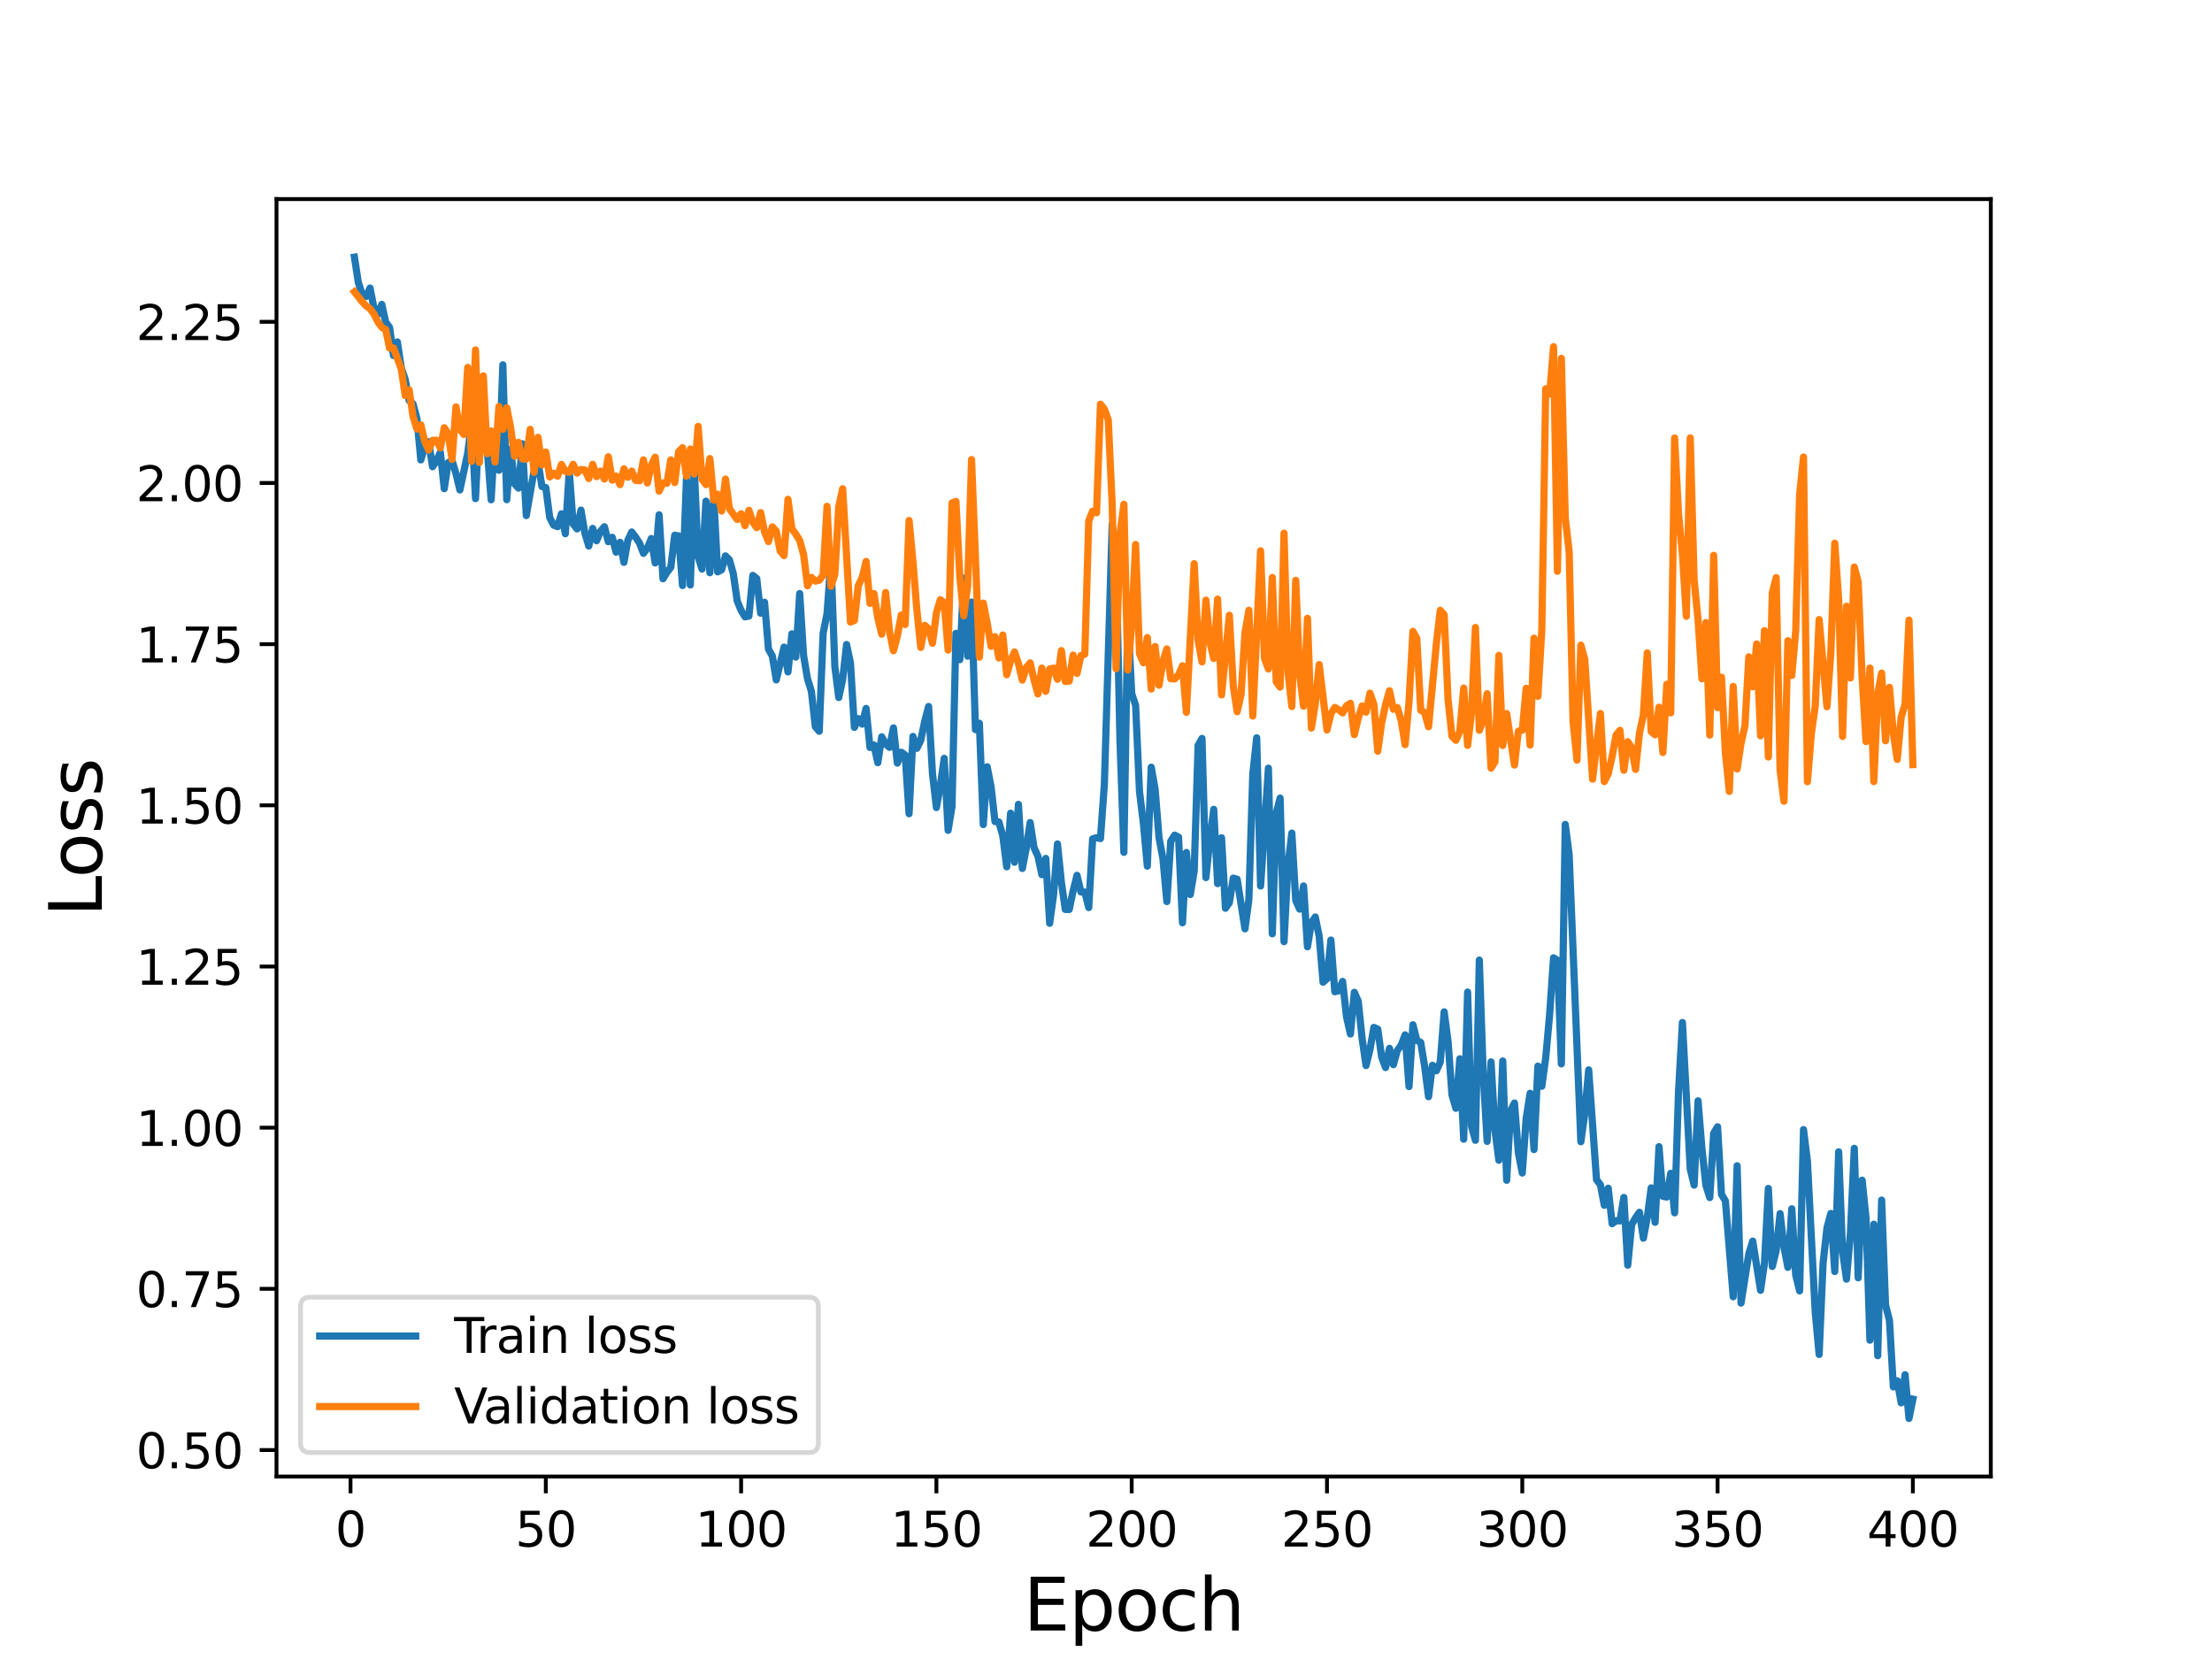 <?xml version="1.0" encoding="utf-8" standalone="no"?>
<!DOCTYPE svg PUBLIC "-//W3C//DTD SVG 1.1//EN"
  "http://www.w3.org/Graphics/SVG/1.1/DTD/svg11.dtd">
<svg height="345.6pt" version="1.1" viewBox="0 0 460.8 345.6" width="460.8pt" xmlns="http://www.w3.org/2000/svg" xmlns:xlink="http://www.w3.org/1999/xlink">
 <defs>
  <style type="text/css">*{stroke-linecap:butt;stroke-linejoin:round;}</style>
 </defs>
 <g id="figure_1">
  <g id="patch_1">
   <path d="M 0 345.6 
L 460.8 345.6 
L 460.8 0 
L 0 0 
z
" style="fill:#ffffff;"/>
  </g>
  <g id="axes_1">
   <g id="patch_2">
    <path d="M 57.6 307.584 
L 414.72 307.584 
L 414.72 41.472 
L 57.6 41.472 
z
" style="fill:#ffffff;"/>
   </g>
   <g id="matplotlib.axis_1">
    <g id="xtick_1">
     <g id="line2d_1">
      <defs>
       <path d="M 0 0 
L 0 3.5 
" id="m2c869bb50e" style="stroke:#000000;stroke-width:0.8;"/>
      </defs>
      <g>
       <use style="stroke:#000000;stroke-width:0.8;" x="73.019" xlink:href="#m2c869bb50e" y="307.584"/>
      </g>
     </g>
     <g id="text_1">
      <!-- 0 -->
      <g transform="translate(69.838 322.182)scale(0.1 -0.1)">
       <defs>
        <path d="M 2034 4250 
Q 1547 4250 1301 3770 
Q 1056 3291 1056 2328 
Q 1056 1369 1301 889 
Q 1547 409 2034 409 
Q 2525 409 2770 889 
Q 3016 1369 3016 2328 
Q 3016 3291 2770 3770 
Q 2525 4250 2034 4250 
z
M 2034 4750 
Q 2819 4750 3233 4129 
Q 3647 3509 3647 2328 
Q 3647 1150 3233 529 
Q 2819 -91 2034 -91 
Q 1250 -91 836 529 
Q 422 1150 422 2328 
Q 422 3509 836 4129 
Q 1250 4750 2034 4750 
z
" id="DejaVuSans-30" transform="scale(0.016)"/>
       </defs>
       <use xlink:href="#DejaVuSans-30"/>
      </g>
     </g>
    </g>
    <g id="xtick_2">
     <g id="line2d_2">
      <g>
       <use style="stroke:#000000;stroke-width:0.8;" x="113.703" xlink:href="#m2c869bb50e" y="307.584"/>
      </g>
     </g>
     <g id="text_2">
      <!-- 50 -->
      <g transform="translate(107.34 322.182)scale(0.1 -0.1)">
       <defs>
        <path d="M 691 4666 
L 3169 4666 
L 3169 4134 
L 1269 4134 
L 1269 2991 
Q 1406 3038 1543 3061 
Q 1681 3084 1819 3084 
Q 2600 3084 3056 2656 
Q 3513 2228 3513 1497 
Q 3513 744 3044 326 
Q 2575 -91 1722 -91 
Q 1428 -91 1123 -41 
Q 819 9 494 109 
L 494 744 
Q 775 591 1075 516 
Q 1375 441 1709 441 
Q 2250 441 2565 725 
Q 2881 1009 2881 1497 
Q 2881 1984 2565 2268 
Q 2250 2553 1709 2553 
Q 1456 2553 1204 2497 
Q 953 2441 691 2322 
L 691 4666 
z
" id="DejaVuSans-35" transform="scale(0.016)"/>
       </defs>
       <use xlink:href="#DejaVuSans-35"/>
       <use x="63.623" xlink:href="#DejaVuSans-30"/>
      </g>
     </g>
    </g>
    <g id="xtick_3">
     <g id="line2d_3">
      <g>
       <use style="stroke:#000000;stroke-width:0.8;" x="154.386" xlink:href="#m2c869bb50e" y="307.584"/>
      </g>
     </g>
     <g id="text_3">
      <!-- 100 -->
      <g transform="translate(144.842 322.182)scale(0.1 -0.1)">
       <defs>
        <path d="M 794 531 
L 1825 531 
L 1825 4091 
L 703 3866 
L 703 4441 
L 1819 4666 
L 2450 4666 
L 2450 531 
L 3481 531 
L 3481 0 
L 794 0 
L 794 531 
z
" id="DejaVuSans-31" transform="scale(0.016)"/>
       </defs>
       <use xlink:href="#DejaVuSans-31"/>
       <use x="63.623" xlink:href="#DejaVuSans-30"/>
       <use x="127.246" xlink:href="#DejaVuSans-30"/>
      </g>
     </g>
    </g>
    <g id="xtick_4">
     <g id="line2d_4">
      <g>
       <use style="stroke:#000000;stroke-width:0.8;" x="195.07" xlink:href="#m2c869bb50e" y="307.584"/>
      </g>
     </g>
     <g id="text_4">
      <!-- 150 -->
      <g transform="translate(185.526 322.182)scale(0.1 -0.1)">
       <use xlink:href="#DejaVuSans-31"/>
       <use x="63.623" xlink:href="#DejaVuSans-35"/>
       <use x="127.246" xlink:href="#DejaVuSans-30"/>
      </g>
     </g>
    </g>
    <g id="xtick_5">
     <g id="line2d_5">
      <g>
       <use style="stroke:#000000;stroke-width:0.8;" x="235.753" xlink:href="#m2c869bb50e" y="307.584"/>
      </g>
     </g>
     <g id="text_5">
      <!-- 200 -->
      <g transform="translate(226.209 322.182)scale(0.1 -0.1)">
       <defs>
        <path d="M 1228 531 
L 3431 531 
L 3431 0 
L 469 0 
L 469 531 
Q 828 903 1448 1529 
Q 2069 2156 2228 2338 
Q 2531 2678 2651 2914 
Q 2772 3150 2772 3378 
Q 2772 3750 2511 3984 
Q 2250 4219 1831 4219 
Q 1534 4219 1204 4116 
Q 875 4013 500 3803 
L 500 4441 
Q 881 4594 1212 4672 
Q 1544 4750 1819 4750 
Q 2544 4750 2975 4387 
Q 3406 4025 3406 3419 
Q 3406 3131 3298 2873 
Q 3191 2616 2906 2266 
Q 2828 2175 2409 1742 
Q 1991 1309 1228 531 
z
" id="DejaVuSans-32" transform="scale(0.016)"/>
       </defs>
       <use xlink:href="#DejaVuSans-32"/>
       <use x="63.623" xlink:href="#DejaVuSans-30"/>
       <use x="127.246" xlink:href="#DejaVuSans-30"/>
      </g>
     </g>
    </g>
    <g id="xtick_6">
     <g id="line2d_6">
      <g>
       <use style="stroke:#000000;stroke-width:0.8;" x="276.437" xlink:href="#m2c869bb50e" y="307.584"/>
      </g>
     </g>
     <g id="text_6">
      <!-- 250 -->
      <g transform="translate(266.893 322.182)scale(0.1 -0.1)">
       <use xlink:href="#DejaVuSans-32"/>
       <use x="63.623" xlink:href="#DejaVuSans-35"/>
       <use x="127.246" xlink:href="#DejaVuSans-30"/>
      </g>
     </g>
    </g>
    <g id="xtick_7">
     <g id="line2d_7">
      <g>
       <use style="stroke:#000000;stroke-width:0.8;" x="317.12" xlink:href="#m2c869bb50e" y="307.584"/>
      </g>
     </g>
     <g id="text_7">
      <!-- 300 -->
      <g transform="translate(307.576 322.182)scale(0.1 -0.1)">
       <defs>
        <path d="M 2597 2516 
Q 3050 2419 3304 2112 
Q 3559 1806 3559 1356 
Q 3559 666 3084 287 
Q 2609 -91 1734 -91 
Q 1441 -91 1130 -33 
Q 819 25 488 141 
L 488 750 
Q 750 597 1062 519 
Q 1375 441 1716 441 
Q 2309 441 2620 675 
Q 2931 909 2931 1356 
Q 2931 1769 2642 2001 
Q 2353 2234 1838 2234 
L 1294 2234 
L 1294 2753 
L 1863 2753 
Q 2328 2753 2575 2939 
Q 2822 3125 2822 3475 
Q 2822 3834 2567 4026 
Q 2313 4219 1838 4219 
Q 1578 4219 1281 4162 
Q 984 4106 628 3988 
L 628 4550 
Q 988 4650 1302 4700 
Q 1616 4750 1894 4750 
Q 2613 4750 3031 4423 
Q 3450 4097 3450 3541 
Q 3450 3153 3228 2886 
Q 3006 2619 2597 2516 
z
" id="DejaVuSans-33" transform="scale(0.016)"/>
       </defs>
       <use xlink:href="#DejaVuSans-33"/>
       <use x="63.623" xlink:href="#DejaVuSans-30"/>
       <use x="127.246" xlink:href="#DejaVuSans-30"/>
      </g>
     </g>
    </g>
    <g id="xtick_8">
     <g id="line2d_8">
      <g>
       <use style="stroke:#000000;stroke-width:0.8;" x="357.804" xlink:href="#m2c869bb50e" y="307.584"/>
      </g>
     </g>
     <g id="text_8">
      <!-- 350 -->
      <g transform="translate(348.26 322.182)scale(0.1 -0.1)">
       <use xlink:href="#DejaVuSans-33"/>
       <use x="63.623" xlink:href="#DejaVuSans-35"/>
       <use x="127.246" xlink:href="#DejaVuSans-30"/>
      </g>
     </g>
    </g>
    <g id="xtick_9">
     <g id="line2d_9">
      <g>
       <use style="stroke:#000000;stroke-width:0.8;" x="398.487" xlink:href="#m2c869bb50e" y="307.584"/>
      </g>
     </g>
     <g id="text_9">
      <!-- 400 -->
      <g transform="translate(388.944 322.182)scale(0.1 -0.1)">
       <defs>
        <path d="M 2419 4116 
L 825 1625 
L 2419 1625 
L 2419 4116 
z
M 2253 4666 
L 3047 4666 
L 3047 1625 
L 3713 1625 
L 3713 1100 
L 3047 1100 
L 3047 0 
L 2419 0 
L 2419 1100 
L 313 1100 
L 313 1709 
L 2253 4666 
z
" id="DejaVuSans-34" transform="scale(0.016)"/>
       </defs>
       <use xlink:href="#DejaVuSans-34"/>
       <use x="63.623" xlink:href="#DejaVuSans-30"/>
       <use x="127.246" xlink:href="#DejaVuSans-30"/>
      </g>
     </g>
    </g>
    <g id="text_10">
     <!-- Epoch -->
     <g transform="translate(213.194 339.66)scale(0.15 -0.15)">
      <defs>
       <path d="M 628 4666 
L 3578 4666 
L 3578 4134 
L 1259 4134 
L 1259 2753 
L 3481 2753 
L 3481 2222 
L 1259 2222 
L 1259 531 
L 3634 531 
L 3634 0 
L 628 0 
L 628 4666 
z
" id="DejaVuSans-45" transform="scale(0.016)"/>
       <path d="M 1159 525 
L 1159 -1331 
L 581 -1331 
L 581 3500 
L 1159 3500 
L 1159 2969 
Q 1341 3281 1617 3432 
Q 1894 3584 2278 3584 
Q 2916 3584 3314 3078 
Q 3713 2572 3713 1747 
Q 3713 922 3314 415 
Q 2916 -91 2278 -91 
Q 1894 -91 1617 61 
Q 1341 213 1159 525 
z
M 3116 1747 
Q 3116 2381 2855 2742 
Q 2594 3103 2138 3103 
Q 1681 3103 1420 2742 
Q 1159 2381 1159 1747 
Q 1159 1113 1420 752 
Q 1681 391 2138 391 
Q 2594 391 2855 752 
Q 3116 1113 3116 1747 
z
" id="DejaVuSans-70" transform="scale(0.016)"/>
       <path d="M 1959 3097 
Q 1497 3097 1228 2736 
Q 959 2375 959 1747 
Q 959 1119 1226 758 
Q 1494 397 1959 397 
Q 2419 397 2687 759 
Q 2956 1122 2956 1747 
Q 2956 2369 2687 2733 
Q 2419 3097 1959 3097 
z
M 1959 3584 
Q 2709 3584 3137 3096 
Q 3566 2609 3566 1747 
Q 3566 888 3137 398 
Q 2709 -91 1959 -91 
Q 1206 -91 779 398 
Q 353 888 353 1747 
Q 353 2609 779 3096 
Q 1206 3584 1959 3584 
z
" id="DejaVuSans-6f" transform="scale(0.016)"/>
       <path d="M 3122 3366 
L 3122 2828 
Q 2878 2963 2633 3030 
Q 2388 3097 2138 3097 
Q 1578 3097 1268 2742 
Q 959 2388 959 1747 
Q 959 1106 1268 751 
Q 1578 397 2138 397 
Q 2388 397 2633 464 
Q 2878 531 3122 666 
L 3122 134 
Q 2881 22 2623 -34 
Q 2366 -91 2075 -91 
Q 1284 -91 818 406 
Q 353 903 353 1747 
Q 353 2603 823 3093 
Q 1294 3584 2113 3584 
Q 2378 3584 2631 3529 
Q 2884 3475 3122 3366 
z
" id="DejaVuSans-63" transform="scale(0.016)"/>
       <path d="M 3513 2113 
L 3513 0 
L 2938 0 
L 2938 2094 
Q 2938 2591 2744 2837 
Q 2550 3084 2163 3084 
Q 1697 3084 1428 2787 
Q 1159 2491 1159 1978 
L 1159 0 
L 581 0 
L 581 4863 
L 1159 4863 
L 1159 2956 
Q 1366 3272 1645 3428 
Q 1925 3584 2291 3584 
Q 2894 3584 3203 3211 
Q 3513 2838 3513 2113 
z
" id="DejaVuSans-68" transform="scale(0.016)"/>
      </defs>
      <use xlink:href="#DejaVuSans-45"/>
      <use x="63.184" xlink:href="#DejaVuSans-70"/>
      <use x="126.66" xlink:href="#DejaVuSans-6f"/>
      <use x="187.842" xlink:href="#DejaVuSans-63"/>
      <use x="242.822" xlink:href="#DejaVuSans-68"/>
     </g>
    </g>
   </g>
   <g id="matplotlib.axis_2">
    <g id="ytick_1">
     <g id="line2d_10">
      <defs>
       <path d="M 0 0 
L -3.5 0 
" id="mc17a9455e5" style="stroke:#000000;stroke-width:0.8;"/>
      </defs>
      <g>
       <use style="stroke:#000000;stroke-width:0.8;" x="57.6" xlink:href="#mc17a9455e5" y="302.065"/>
      </g>
     </g>
     <g id="text_11">
      <!-- 0.50 -->
      <g transform="translate(28.334 305.864)scale(0.1 -0.1)">
       <defs>
        <path d="M 684 794 
L 1344 794 
L 1344 0 
L 684 0 
L 684 794 
z
" id="DejaVuSans-2e" transform="scale(0.016)"/>
       </defs>
       <use xlink:href="#DejaVuSans-30"/>
       <use x="63.623" xlink:href="#DejaVuSans-2e"/>
       <use x="95.41" xlink:href="#DejaVuSans-35"/>
       <use x="159.033" xlink:href="#DejaVuSans-30"/>
      </g>
     </g>
    </g>
    <g id="ytick_2">
     <g id="line2d_11">
      <g>
       <use style="stroke:#000000;stroke-width:0.8;" x="57.6" xlink:href="#mc17a9455e5" y="268.49"/>
      </g>
     </g>
     <g id="text_12">
      <!-- 0.75 -->
      <g transform="translate(28.334 272.289)scale(0.1 -0.1)">
       <defs>
        <path d="M 525 4666 
L 3525 4666 
L 3525 4397 
L 1831 0 
L 1172 0 
L 2766 4134 
L 525 4134 
L 525 4666 
z
" id="DejaVuSans-37" transform="scale(0.016)"/>
       </defs>
       <use xlink:href="#DejaVuSans-30"/>
       <use x="63.623" xlink:href="#DejaVuSans-2e"/>
       <use x="95.41" xlink:href="#DejaVuSans-37"/>
       <use x="159.033" xlink:href="#DejaVuSans-35"/>
      </g>
     </g>
    </g>
    <g id="ytick_3">
     <g id="line2d_12">
      <g>
       <use style="stroke:#000000;stroke-width:0.8;" x="57.6" xlink:href="#mc17a9455e5" y="234.915"/>
      </g>
     </g>
     <g id="text_13">
      <!-- 1.00 -->
      <g transform="translate(28.334 238.714)scale(0.1 -0.1)">
       <use xlink:href="#DejaVuSans-31"/>
       <use x="63.623" xlink:href="#DejaVuSans-2e"/>
       <use x="95.41" xlink:href="#DejaVuSans-30"/>
       <use x="159.033" xlink:href="#DejaVuSans-30"/>
      </g>
     </g>
    </g>
    <g id="ytick_4">
     <g id="line2d_13">
      <g>
       <use style="stroke:#000000;stroke-width:0.8;" x="57.6" xlink:href="#mc17a9455e5" y="201.34"/>
      </g>
     </g>
     <g id="text_14">
      <!-- 1.25 -->
      <g transform="translate(28.334 205.139)scale(0.1 -0.1)">
       <use xlink:href="#DejaVuSans-31"/>
       <use x="63.623" xlink:href="#DejaVuSans-2e"/>
       <use x="95.41" xlink:href="#DejaVuSans-32"/>
       <use x="159.033" xlink:href="#DejaVuSans-35"/>
      </g>
     </g>
    </g>
    <g id="ytick_5">
     <g id="line2d_14">
      <g>
       <use style="stroke:#000000;stroke-width:0.8;" x="57.6" xlink:href="#mc17a9455e5" y="167.765"/>
      </g>
     </g>
     <g id="text_15">
      <!-- 1.50 -->
      <g transform="translate(28.334 171.564)scale(0.1 -0.1)">
       <use xlink:href="#DejaVuSans-31"/>
       <use x="63.623" xlink:href="#DejaVuSans-2e"/>
       <use x="95.41" xlink:href="#DejaVuSans-35"/>
       <use x="159.033" xlink:href="#DejaVuSans-30"/>
      </g>
     </g>
    </g>
    <g id="ytick_6">
     <g id="line2d_15">
      <g>
       <use style="stroke:#000000;stroke-width:0.8;" x="57.6" xlink:href="#mc17a9455e5" y="134.19"/>
      </g>
     </g>
     <g id="text_16">
      <!-- 1.75 -->
      <g transform="translate(28.334 137.989)scale(0.1 -0.1)">
       <use xlink:href="#DejaVuSans-31"/>
       <use x="63.623" xlink:href="#DejaVuSans-2e"/>
       <use x="95.41" xlink:href="#DejaVuSans-37"/>
       <use x="159.033" xlink:href="#DejaVuSans-35"/>
      </g>
     </g>
    </g>
    <g id="ytick_7">
     <g id="line2d_16">
      <g>
       <use style="stroke:#000000;stroke-width:0.8;" x="57.6" xlink:href="#mc17a9455e5" y="100.615"/>
      </g>
     </g>
     <g id="text_17">
      <!-- 2.00 -->
      <g transform="translate(28.334 104.414)scale(0.1 -0.1)">
       <use xlink:href="#DejaVuSans-32"/>
       <use x="63.623" xlink:href="#DejaVuSans-2e"/>
       <use x="95.41" xlink:href="#DejaVuSans-30"/>
       <use x="159.033" xlink:href="#DejaVuSans-30"/>
      </g>
     </g>
    </g>
    <g id="ytick_8">
     <g id="line2d_17">
      <g>
       <use style="stroke:#000000;stroke-width:0.8;" x="57.6" xlink:href="#mc17a9455e5" y="67.04"/>
      </g>
     </g>
     <g id="text_18">
      <!-- 2.25 -->
      <g transform="translate(28.334 70.84)scale(0.1 -0.1)">
       <use xlink:href="#DejaVuSans-32"/>
       <use x="63.623" xlink:href="#DejaVuSans-2e"/>
       <use x="95.41" xlink:href="#DejaVuSans-32"/>
       <use x="159.033" xlink:href="#DejaVuSans-35"/>
      </g>
     </g>
    </g>
    <g id="text_19">
     <!-- Loss -->
     <g transform="translate(21.215 190.979)rotate(-90)scale(0.15 -0.15)">
      <defs>
       <path d="M 628 4666 
L 1259 4666 
L 1259 531 
L 3531 531 
L 3531 0 
L 628 0 
L 628 4666 
z
" id="DejaVuSans-4c" transform="scale(0.016)"/>
       <path d="M 2834 3397 
L 2834 2853 
Q 2591 2978 2328 3040 
Q 2066 3103 1784 3103 
Q 1356 3103 1142 2972 
Q 928 2841 928 2578 
Q 928 2378 1081 2264 
Q 1234 2150 1697 2047 
L 1894 2003 
Q 2506 1872 2764 1633 
Q 3022 1394 3022 966 
Q 3022 478 2636 193 
Q 2250 -91 1575 -91 
Q 1294 -91 989 -36 
Q 684 19 347 128 
L 347 722 
Q 666 556 975 473 
Q 1284 391 1588 391 
Q 1994 391 2212 530 
Q 2431 669 2431 922 
Q 2431 1156 2273 1281 
Q 2116 1406 1581 1522 
L 1381 1569 
Q 847 1681 609 1914 
Q 372 2147 372 2553 
Q 372 3047 722 3315 
Q 1072 3584 1716 3584 
Q 2034 3584 2315 3537 
Q 2597 3491 2834 3397 
z
" id="DejaVuSans-73" transform="scale(0.016)"/>
      </defs>
      <use xlink:href="#DejaVuSans-4c"/>
      <use x="53.963" xlink:href="#DejaVuSans-6f"/>
      <use x="115.145" xlink:href="#DejaVuSans-73"/>
      <use x="167.244" xlink:href="#DejaVuSans-73"/>
     </g>
    </g>
   </g>
   <g id="line2d_18">
    <path clip-path="url(#p5e1fe6a3aa)" d="M 73.833 53.568 
L 74.646 58.839 
L 75.46 61.381 
L 76.274 61.755 
L 77.087 60.004 
L 77.901 64.182 
L 78.715 65.511 
L 79.528 63.411 
L 80.342 67.109 
L 81.156 68.197 
L 81.969 74.062 
L 82.783 71.229 
L 83.597 76.626 
L 84.41 79.041 
L 85.224 83.427 
L 86.038 84.124 
L 86.851 87.164 
L 87.665 95.807 
L 88.479 93.057 
L 89.292 92.035 
L 90.106 97.226 
L 90.92 96.051 
L 91.733 94.22 
L 92.547 101.804 
L 93.361 96.382 
L 94.174 95.946 
L 94.988 98.664 
L 95.802 102.067 
L 97.429 94.439 
L 98.243 87.968 
L 99.057 103.878 
L 99.87 86.918 
L 100.684 89.279 
L 101.498 93.555 
L 102.311 104.115 
L 103.125 89.985 
L 103.939 97.966 
L 104.752 75.992 
L 105.566 104.098 
L 106.38 93.539 
L 107.193 100.782 
L 108.007 101.68 
L 108.821 92.443 
L 109.634 107.402 
L 111.262 98.033 
L 112.075 96.168 
L 112.889 101.35 
L 113.703 101.583 
L 114.516 107.834 
L 115.33 109.394 
L 116.144 109.714 
L 116.957 107.043 
L 117.771 111.184 
L 118.585 98.132 
L 119.398 109.17 
L 120.212 110.184 
L 121.026 106.268 
L 121.839 111.03 
L 122.653 113.756 
L 123.467 110.074 
L 124.28 112.653 
L 125.094 110.668 
L 125.908 109.728 
L 126.721 112.849 
L 127.535 111.923 
L 128.349 115.03 
L 129.162 112.975 
L 129.976 117.152 
L 130.79 112.569 
L 131.603 110.821 
L 132.417 111.895 
L 133.231 113.156 
L 134.044 115.272 
L 134.858 114.201 
L 135.672 112.191 
L 136.485 117.274 
L 137.299 107.243 
L 138.113 120.569 
L 138.926 119.248 
L 139.74 118.186 
L 140.554 111.5 
L 141.367 111.63 
L 142.181 121.976 
L 142.995 99.753 
L 143.808 121.862 
L 144.622 97.252 
L 145.436 115.987 
L 146.249 118.552 
L 147.063 104.394 
L 147.877 119.307 
L 148.69 103.77 
L 149.504 119.125 
L 150.318 118.704 
L 151.131 115.8 
L 151.945 116.611 
L 152.759 119.517 
L 153.572 125.187 
L 154.386 127.158 
L 155.2 128.495 
L 156.013 128.348 
L 156.827 119.872 
L 157.641 120.51 
L 158.454 127.742 
L 159.268 125.462 
L 160.082 135.217 
L 160.895 136.675 
L 161.709 141.638 
L 163.336 134.804 
L 164.15 139.98 
L 164.964 132.041 
L 165.777 136.887 
L 166.591 123.646 
L 167.405 136.587 
L 168.219 141.418 
L 169.032 144.028 
L 169.846 151.383 
L 170.66 152.334 
L 171.473 131.897 
L 172.287 127.858 
L 173.101 116.621 
L 173.914 138.877 
L 174.728 145.306 
L 175.542 141.535 
L 176.355 134.261 
L 177.169 138.128 
L 177.983 151.523 
L 178.796 149.695 
L 179.61 150.847 
L 180.424 147.583 
L 181.237 155.716 
L 182.051 155.192 
L 182.865 158.88 
L 183.678 153.487 
L 184.492 154.988 
L 185.306 155.69 
L 186.119 151.634 
L 186.933 158.972 
L 187.747 156.704 
L 188.56 157.274 
L 189.374 169.514 
L 190.188 153.415 
L 191.001 155.891 
L 191.815 154.189 
L 192.629 150.296 
L 193.442 147.172 
L 194.256 161.216 
L 195.07 168.228 
L 195.883 163.665 
L 196.697 157.978 
L 197.511 172.975 
L 198.324 168.016 
L 199.138 131.941 
L 199.952 137.419 
L 200.765 120.451 
L 201.579 136.699 
L 202.393 125.416 
L 203.206 152.001 
L 204.02 150.67 
L 204.834 171.772 
L 205.647 159.735 
L 206.461 163.912 
L 207.275 171.137 
L 208.088 171.245 
L 208.902 174.147 
L 209.716 180.568 
L 210.529 169.406 
L 211.343 179.618 
L 212.157 167.567 
L 212.97 180.916 
L 213.784 176.762 
L 214.598 171.354 
L 215.411 176.594 
L 216.225 178.381 
L 217.039 182.208 
L 217.852 178.819 
L 218.666 192.341 
L 219.48 186.384 
L 220.293 175.802 
L 221.107 183.803 
L 221.921 189.45 
L 222.734 189.462 
L 223.548 185.607 
L 224.362 182.343 
L 225.175 185.812 
L 225.989 185.829 
L 226.803 189.067 
L 227.616 174.753 
L 228.43 174.506 
L 229.244 174.69 
L 230.057 163.448 
L 231.685 109.304 
L 232.498 116.117 
L 233.312 154.427 
L 234.126 177.555 
L 234.939 128.073 
L 235.753 144.492 
L 236.567 146.926 
L 237.381 164.925 
L 238.194 171.573 
L 239.008 180.435 
L 239.822 159.823 
L 240.635 164.429 
L 241.449 174.542 
L 242.263 178.908 
L 243.076 187.808 
L 243.89 175.228 
L 244.704 173.966 
L 245.517 174.383 
L 246.331 192.227 
L 247.145 177.585 
L 247.958 186.336 
L 248.772 181.463 
L 249.586 155.278 
L 250.399 153.827 
L 251.213 182.817 
L 252.027 175.007 
L 252.84 168.603 
L 253.654 184.07 
L 254.468 174.519 
L 255.281 189.207 
L 256.095 188.052 
L 256.909 182.927 
L 257.722 183.162 
L 259.35 193.497 
L 260.163 187.386 
L 260.977 161.276 
L 261.791 153.698 
L 262.604 184.572 
L 264.232 160.024 
L 265.045 194.527 
L 265.859 169.409 
L 266.673 166.257 
L 267.486 196.167 
L 268.3 180.351 
L 269.114 173.547 
L 269.927 187.575 
L 270.741 189.393 
L 271.555 184.564 
L 272.368 197.229 
L 273.182 192.222 
L 273.996 191.024 
L 274.809 195.039 
L 275.623 204.615 
L 276.437 203.878 
L 277.25 195.836 
L 278.064 206.596 
L 278.878 206.403 
L 279.691 204.449 
L 280.505 211.815 
L 281.319 215.404 
L 282.132 206.716 
L 282.946 208.569 
L 283.76 216.399 
L 284.573 221.969 
L 285.387 218.643 
L 286.201 214.028 
L 287.014 214.391 
L 287.828 220.232 
L 288.642 222.389 
L 289.455 218.39 
L 290.269 221.789 
L 291.083 218.845 
L 291.896 217.71 
L 292.71 215.576 
L 293.524 226.353 
L 294.337 213.473 
L 295.151 216.72 
L 295.965 217.158 
L 296.778 222.161 
L 297.592 228.461 
L 298.406 221.923 
L 299.219 223.066 
L 300.033 221.259 
L 300.847 210.783 
L 301.66 216.971 
L 302.474 228.094 
L 303.288 230.889 
L 304.101 220.571 
L 304.915 237.322 
L 305.729 206.667 
L 306.543 234.633 
L 307.356 237.547 
L 308.17 200.001 
L 308.984 223.733 
L 309.797 237.767 
L 310.611 221.212 
L 311.425 235.346 
L 312.238 241.702 
L 313.052 221.021 
L 313.866 245.872 
L 314.679 231.414 
L 315.493 229.778 
L 316.307 240.198 
L 317.12 244.36 
L 317.934 232.926 
L 318.748 227.749 
L 319.561 239.474 
L 320.375 222.088 
L 321.189 226.291 
L 322.002 220.359 
L 322.816 211.362 
L 323.63 199.532 
L 324.443 200.039 
L 325.257 221.625 
L 326.071 171.743 
L 326.884 178.05 
L 329.325 237.842 
L 330.139 231.936 
L 330.953 222.875 
L 332.58 245.724 
L 333.394 246.817 
L 334.207 251.083 
L 335.021 247.532 
L 335.835 254.917 
L 336.648 254.309 
L 337.462 254.341 
L 338.276 249.449 
L 339.089 263.556 
L 339.903 255.106 
L 340.717 253.698 
L 341.53 252.538 
L 342.344 257.941 
L 343.158 253.591 
L 343.971 247.456 
L 344.785 254.623 
L 345.599 238.868 
L 346.412 249.212 
L 347.226 249.364 
L 348.04 244.419 
L 348.853 252.652 
L 349.667 227.355 
L 350.481 213.008 
L 352.108 243.54 
L 352.922 246.885 
L 353.735 229.319 
L 354.549 239.337 
L 355.363 246.886 
L 356.176 249.479 
L 356.99 236.099 
L 357.804 234.728 
L 358.617 248.813 
L 359.431 250.179 
L 361.058 270.145 
L 361.872 242.845 
L 362.686 271.454 
L 364.313 261.179 
L 365.127 258.543 
L 366.754 268.791 
L 367.568 263.189 
L 368.381 247.573 
L 369.195 263.827 
L 370.009 260.518 
L 370.822 252.821 
L 371.636 259.832 
L 372.45 264.016 
L 373.263 251.811 
L 374.077 265.598 
L 374.891 268.913 
L 375.704 235.319 
L 376.518 241.853 
L 378.146 273.392 
L 378.959 282.159 
L 379.773 263.246 
L 380.587 255.801 
L 381.4 252.785 
L 382.214 264.886 
L 383.028 239.944 
L 383.841 260.73 
L 384.655 266.475 
L 385.469 256.978 
L 386.282 239.214 
L 387.096 266.191 
L 387.91 245.856 
L 388.723 253.671 
L 389.537 279.182 
L 390.351 255.018 
L 391.164 282.421 
L 391.978 250.005 
L 392.792 271.843 
L 393.605 275.045 
L 394.419 288.92 
L 395.233 287.637 
L 396.046 292.243 
L 396.86 286.386 
L 397.674 295.488 
L 398.487 291.481 
L 398.487 291.481 
" style="fill:none;stroke:#1f77b4;stroke-linecap:square;stroke-width:1.5;"/>
   </g>
   <g id="line2d_19">
    <path clip-path="url(#p5e1fe6a3aa)" d="M 73.833 60.798 
L 75.46 62.865 
L 76.274 63.735 
L 77.087 64.306 
L 77.901 65.425 
L 78.715 67.047 
L 79.528 68.179 
L 80.342 68.647 
L 81.156 72.502 
L 81.969 72.484 
L 83.597 76.858 
L 84.41 82.403 
L 85.224 81.21 
L 86.038 86.71 
L 86.851 89.377 
L 87.665 88.515 
L 88.479 91.979 
L 89.292 93.773 
L 90.106 91.722 
L 90.92 91.711 
L 91.733 93.317 
L 92.547 89.108 
L 93.361 90.336 
L 94.174 95.713 
L 94.988 84.756 
L 95.802 89.43 
L 96.616 90.506 
L 97.429 76.536 
L 98.243 96.095 
L 99.057 72.89 
L 99.87 96.335 
L 100.684 78.302 
L 101.498 94.497 
L 102.311 89.773 
L 103.125 96.254 
L 103.939 84.681 
L 104.752 89.427 
L 105.566 84.946 
L 106.38 89.111 
L 107.193 95.055 
L 108.007 92.15 
L 108.821 95.602 
L 109.634 95.628 
L 110.448 89.44 
L 111.262 98.379 
L 112.075 91.099 
L 112.889 96.854 
L 113.703 94.167 
L 114.516 99.364 
L 115.33 98.582 
L 116.144 99.21 
L 116.957 96.758 
L 117.771 98.196 
L 118.585 98.403 
L 119.398 96.728 
L 120.212 98.554 
L 121.026 97.812 
L 121.839 97.9 
L 122.653 99.684 
L 123.467 96.722 
L 124.28 99.287 
L 125.094 98.146 
L 125.908 99.791 
L 126.721 95.151 
L 127.535 100.021 
L 128.349 99.18 
L 129.162 100.953 
L 129.976 97.657 
L 130.79 99.424 
L 131.603 98.129 
L 132.417 100.061 
L 133.231 100.154 
L 134.044 95.801 
L 134.858 100.613 
L 135.672 96.915 
L 136.485 95.234 
L 137.299 102.316 
L 138.113 100.603 
L 138.926 100.676 
L 139.74 95.8 
L 140.554 100.526 
L 141.367 94.092 
L 142.181 93.266 
L 142.995 99.199 
L 143.808 93.534 
L 144.622 98.743 
L 145.436 88.82 
L 146.249 99.824 
L 147.063 100.96 
L 147.877 95.528 
L 148.69 104.178 
L 149.504 102.959 
L 150.318 106.454 
L 151.131 99.801 
L 151.945 105.964 
L 153.572 108.219 
L 154.386 107.023 
L 155.2 109.498 
L 156.013 106.308 
L 156.827 108.77 
L 157.641 109.924 
L 158.454 106.786 
L 159.268 110.807 
L 160.082 112.821 
L 160.895 109.754 
L 161.709 110.656 
L 162.523 114.779 
L 163.336 115.745 
L 164.15 104.019 
L 164.964 110.167 
L 165.777 111.264 
L 166.591 112.572 
L 167.405 115.55 
L 168.219 122.039 
L 169.032 120.287 
L 169.846 121.047 
L 170.66 120.878 
L 171.473 119.804 
L 172.287 105.477 
L 173.101 122.126 
L 173.914 119.654 
L 174.728 105.528 
L 175.542 101.81 
L 177.169 129.589 
L 177.983 129.253 
L 178.796 121.989 
L 179.61 120.311 
L 180.424 116.95 
L 181.237 125.695 
L 182.051 123.65 
L 182.865 128.75 
L 183.678 132.106 
L 184.492 123.427 
L 185.306 131.568 
L 186.119 135.57 
L 186.933 132.487 
L 187.747 128.118 
L 188.56 130.101 
L 189.374 108.422 
L 190.188 117.001 
L 191.001 127.066 
L 191.815 134.871 
L 192.629 130.274 
L 193.442 130.979 
L 194.256 134.002 
L 195.07 127.712 
L 195.883 124.928 
L 196.697 125.569 
L 197.511 135.426 
L 198.324 104.773 
L 199.138 104.465 
L 199.952 120.226 
L 200.765 128.293 
L 201.579 122.038 
L 202.393 95.744 
L 204.02 136.904 
L 204.834 125.639 
L 205.647 129.833 
L 206.461 134.636 
L 207.275 132.633 
L 208.088 137.074 
L 208.902 132.283 
L 209.716 140.56 
L 210.529 137.681 
L 211.343 135.815 
L 212.157 138.214 
L 212.97 141.673 
L 213.784 139.063 
L 214.598 138.099 
L 215.411 141.623 
L 216.225 144.563 
L 217.039 139.177 
L 217.852 144.017 
L 218.666 139.362 
L 219.48 139.173 
L 220.293 141.512 
L 221.107 135.538 
L 221.921 141.958 
L 222.734 141.885 
L 223.548 136.461 
L 224.362 140.287 
L 225.175 136.575 
L 225.989 136.267 
L 226.803 108.494 
L 227.616 106.483 
L 228.43 106.809 
L 229.244 84.204 
L 230.057 85.221 
L 230.871 87.454 
L 231.685 104.972 
L 232.498 139.315 
L 233.312 111.251 
L 234.126 105.06 
L 234.939 139.569 
L 235.753 130.178 
L 236.567 113.429 
L 237.381 136.173 
L 238.194 138.06 
L 239.008 132.826 
L 239.822 143.549 
L 240.635 134.677 
L 241.449 142.744 
L 242.263 137.809 
L 243.076 135.179 
L 243.89 141.396 
L 244.704 141.434 
L 245.517 140.573 
L 246.331 138.695 
L 247.145 148.393 
L 248.772 117.43 
L 249.586 133.404 
L 250.399 137.886 
L 251.213 125.02 
L 252.027 133.663 
L 252.84 137.162 
L 253.654 124.807 
L 254.468 144.768 
L 256.095 128.167 
L 256.909 142.859 
L 257.722 148.259 
L 258.536 144.712 
L 259.35 131.885 
L 260.163 127.129 
L 260.977 149.154 
L 262.604 114.746 
L 263.418 137.167 
L 264.232 139.354 
L 265.045 120.298 
L 265.859 142.014 
L 266.673 143.141 
L 267.486 111.067 
L 268.3 139.962 
L 269.114 147.189 
L 269.927 120.889 
L 270.741 140.442 
L 271.555 147.108 
L 272.368 128.803 
L 273.182 151.671 
L 273.996 146.677 
L 274.809 138.437 
L 276.437 152.069 
L 277.25 148.696 
L 278.064 147.372 
L 278.878 147.856 
L 279.691 148.516 
L 280.505 147.029 
L 281.319 146.514 
L 282.132 153.041 
L 282.946 149.61 
L 283.76 147.051 
L 284.573 148.352 
L 285.387 144.398 
L 286.201 146.728 
L 287.014 156.495 
L 287.828 150.542 
L 288.642 146.792 
L 289.455 143.897 
L 290.269 147.76 
L 291.083 147.387 
L 291.896 150.131 
L 292.71 155.127 
L 293.524 146.231 
L 294.337 131.529 
L 295.151 133 
L 295.965 147.954 
L 296.778 148.435 
L 297.592 151.404 
L 299.219 134.068 
L 300.033 127.144 
L 300.847 128.072 
L 301.66 145.783 
L 302.474 153.383 
L 303.288 154.213 
L 304.101 152.379 
L 304.915 143.336 
L 305.729 155.279 
L 306.543 148.486 
L 307.356 130.718 
L 308.17 152.134 
L 308.984 149.983 
L 309.797 144.518 
L 310.611 160.02 
L 311.425 158.691 
L 312.238 136.527 
L 313.052 155.3 
L 313.866 148.657 
L 315.493 159.372 
L 316.307 152.319 
L 317.12 152.107 
L 317.934 143.381 
L 318.748 155.211 
L 319.561 132.944 
L 320.375 145.065 
L 321.189 131.13 
L 322.002 80.989 
L 322.816 82.098 
L 323.63 72.226 
L 324.443 119.012 
L 325.257 74.649 
L 326.071 107.852 
L 326.884 114.91 
L 327.698 150.37 
L 328.512 158.35 
L 329.325 134.402 
L 330.139 137.365 
L 331.766 162.314 
L 333.394 148.636 
L 334.207 162.821 
L 335.021 161.183 
L 335.835 157.572 
L 336.648 153.152 
L 337.462 152.138 
L 338.276 160.463 
L 339.089 154.513 
L 339.903 155.749 
L 340.717 160.289 
L 341.53 152.738 
L 342.344 148.951 
L 343.158 136.003 
L 343.971 152.4 
L 344.785 153.074 
L 345.599 147.324 
L 346.412 156.765 
L 347.226 142.536 
L 348.04 148.507 
L 348.853 91.246 
L 349.667 107.028 
L 350.481 115.444 
L 351.294 128.383 
L 352.108 91.229 
L 352.922 120.871 
L 353.735 129.11 
L 354.549 141.405 
L 355.363 129.71 
L 356.176 153.131 
L 356.99 115.691 
L 357.804 147.435 
L 358.617 141.076 
L 359.431 156.815 
L 360.245 164.872 
L 361.058 142.996 
L 361.872 160.2 
L 362.686 154.84 
L 363.499 151.206 
L 364.313 136.825 
L 365.127 143.063 
L 365.94 134.155 
L 366.754 153.286 
L 367.568 131.374 
L 368.381 157.699 
L 369.195 123.532 
L 370.009 120.322 
L 370.822 160.382 
L 371.636 166.916 
L 372.45 133.467 
L 373.263 140.709 
L 374.077 131.484 
L 374.891 103.061 
L 375.704 95.201 
L 376.518 162.851 
L 377.332 152.853 
L 378.146 147.093 
L 378.959 129.07 
L 380.587 147.22 
L 381.4 135.904 
L 382.214 113.159 
L 383.028 124.909 
L 383.841 153.403 
L 384.655 126.297 
L 385.469 141.241 
L 386.282 118.122 
L 387.096 121.203 
L 387.91 140.961 
L 388.723 154.486 
L 389.537 139.165 
L 390.351 162.819 
L 391.164 144.604 
L 391.978 140.221 
L 392.792 154.313 
L 393.605 143.186 
L 394.419 152.808 
L 395.233 158.203 
L 396.046 149.421 
L 396.86 146.71 
L 397.674 129.183 
L 398.487 159.284 
L 398.487 159.284 
" style="fill:none;stroke:#ff7f0e;stroke-linecap:square;stroke-width:1.5;"/>
   </g>
   <g id="patch_3">
    <path d="M 57.6 307.584 
L 57.6 41.472 
" style="fill:none;stroke:#000000;stroke-linecap:square;stroke-linejoin:miter;stroke-width:0.8;"/>
   </g>
   <g id="patch_4">
    <path d="M 414.72 307.584 
L 414.72 41.472 
" style="fill:none;stroke:#000000;stroke-linecap:square;stroke-linejoin:miter;stroke-width:0.8;"/>
   </g>
   <g id="patch_5">
    <path d="M 57.6 307.584 
L 414.72 307.584 
" style="fill:none;stroke:#000000;stroke-linecap:square;stroke-linejoin:miter;stroke-width:0.8;"/>
   </g>
   <g id="patch_6">
    <path d="M 57.6 41.472 
L 414.72 41.472 
" style="fill:none;stroke:#000000;stroke-linecap:square;stroke-linejoin:miter;stroke-width:0.8;"/>
   </g>
   <g id="legend_1">
    <g id="patch_7">
     <path d="M 64.6 302.584 
L 168.475 302.584 
Q 170.475 302.584 170.475 300.584 
L 170.475 272.228 
Q 170.475 270.228 168.475 270.228 
L 64.6 270.228 
Q 62.6 270.228 62.6 272.228 
L 62.6 300.584 
Q 62.6 302.584 64.6 302.584 
z
" style="fill:#ffffff;opacity:0.8;stroke:#cccccc;stroke-linejoin:miter;"/>
    </g>
    <g id="line2d_20">
     <path d="M 66.6 278.326 
L 86.6 278.326 
" style="fill:none;stroke:#1f77b4;stroke-linecap:square;stroke-width:1.5;"/>
    </g>
    <g id="line2d_21"/>
    <g id="text_20">
     <!-- Train loss -->
     <g transform="translate(94.6 281.826)scale(0.1 -0.1)">
      <defs>
       <path d="M -19 4666 
L 3928 4666 
L 3928 4134 
L 2272 4134 
L 2272 0 
L 1638 0 
L 1638 4134 
L -19 4134 
L -19 4666 
z
" id="DejaVuSans-54" transform="scale(0.016)"/>
       <path d="M 2631 2963 
Q 2534 3019 2420 3045 
Q 2306 3072 2169 3072 
Q 1681 3072 1420 2755 
Q 1159 2438 1159 1844 
L 1159 0 
L 581 0 
L 581 3500 
L 1159 3500 
L 1159 2956 
Q 1341 3275 1631 3429 
Q 1922 3584 2338 3584 
Q 2397 3584 2469 3576 
Q 2541 3569 2628 3553 
L 2631 2963 
z
" id="DejaVuSans-72" transform="scale(0.016)"/>
       <path d="M 2194 1759 
Q 1497 1759 1228 1600 
Q 959 1441 959 1056 
Q 959 750 1161 570 
Q 1363 391 1709 391 
Q 2188 391 2477 730 
Q 2766 1069 2766 1631 
L 2766 1759 
L 2194 1759 
z
M 3341 1997 
L 3341 0 
L 2766 0 
L 2766 531 
Q 2569 213 2275 61 
Q 1981 -91 1556 -91 
Q 1019 -91 701 211 
Q 384 513 384 1019 
Q 384 1609 779 1909 
Q 1175 2209 1959 2209 
L 2766 2209 
L 2766 2266 
Q 2766 2663 2505 2880 
Q 2244 3097 1772 3097 
Q 1472 3097 1187 3025 
Q 903 2953 641 2809 
L 641 3341 
Q 956 3463 1253 3523 
Q 1550 3584 1831 3584 
Q 2591 3584 2966 3190 
Q 3341 2797 3341 1997 
z
" id="DejaVuSans-61" transform="scale(0.016)"/>
       <path d="M 603 3500 
L 1178 3500 
L 1178 0 
L 603 0 
L 603 3500 
z
M 603 4863 
L 1178 4863 
L 1178 4134 
L 603 4134 
L 603 4863 
z
" id="DejaVuSans-69" transform="scale(0.016)"/>
       <path d="M 3513 2113 
L 3513 0 
L 2938 0 
L 2938 2094 
Q 2938 2591 2744 2837 
Q 2550 3084 2163 3084 
Q 1697 3084 1428 2787 
Q 1159 2491 1159 1978 
L 1159 0 
L 581 0 
L 581 3500 
L 1159 3500 
L 1159 2956 
Q 1366 3272 1645 3428 
Q 1925 3584 2291 3584 
Q 2894 3584 3203 3211 
Q 3513 2838 3513 2113 
z
" id="DejaVuSans-6e" transform="scale(0.016)"/>
       <path id="DejaVuSans-20" transform="scale(0.016)"/>
       <path d="M 603 4863 
L 1178 4863 
L 1178 0 
L 603 0 
L 603 4863 
z
" id="DejaVuSans-6c" transform="scale(0.016)"/>
      </defs>
      <use xlink:href="#DejaVuSans-54"/>
      <use x="46.334" xlink:href="#DejaVuSans-72"/>
      <use x="87.447" xlink:href="#DejaVuSans-61"/>
      <use x="148.727" xlink:href="#DejaVuSans-69"/>
      <use x="176.51" xlink:href="#DejaVuSans-6e"/>
      <use x="239.889" xlink:href="#DejaVuSans-20"/>
      <use x="271.676" xlink:href="#DejaVuSans-6c"/>
      <use x="299.459" xlink:href="#DejaVuSans-6f"/>
      <use x="360.641" xlink:href="#DejaVuSans-73"/>
      <use x="412.74" xlink:href="#DejaVuSans-73"/>
     </g>
    </g>
    <g id="line2d_22">
     <path d="M 66.6 293.004 
L 86.6 293.004 
" style="fill:none;stroke:#ff7f0e;stroke-linecap:square;stroke-width:1.5;"/>
    </g>
    <g id="line2d_23"/>
    <g id="text_21">
     <!-- Validation loss -->
     <g transform="translate(94.6 296.504)scale(0.1 -0.1)">
      <defs>
       <path d="M 1831 0 
L 50 4666 
L 709 4666 
L 2188 738 
L 3669 4666 
L 4325 4666 
L 2547 0 
L 1831 0 
z
" id="DejaVuSans-56" transform="scale(0.016)"/>
       <path d="M 2906 2969 
L 2906 4863 
L 3481 4863 
L 3481 0 
L 2906 0 
L 2906 525 
Q 2725 213 2448 61 
Q 2172 -91 1784 -91 
Q 1150 -91 751 415 
Q 353 922 353 1747 
Q 353 2572 751 3078 
Q 1150 3584 1784 3584 
Q 2172 3584 2448 3432 
Q 2725 3281 2906 2969 
z
M 947 1747 
Q 947 1113 1208 752 
Q 1469 391 1925 391 
Q 2381 391 2643 752 
Q 2906 1113 2906 1747 
Q 2906 2381 2643 2742 
Q 2381 3103 1925 3103 
Q 1469 3103 1208 2742 
Q 947 2381 947 1747 
z
" id="DejaVuSans-64" transform="scale(0.016)"/>
       <path d="M 1172 4494 
L 1172 3500 
L 2356 3500 
L 2356 3053 
L 1172 3053 
L 1172 1153 
Q 1172 725 1289 603 
Q 1406 481 1766 481 
L 2356 481 
L 2356 0 
L 1766 0 
Q 1100 0 847 248 
Q 594 497 594 1153 
L 594 3053 
L 172 3053 
L 172 3500 
L 594 3500 
L 594 4494 
L 1172 4494 
z
" id="DejaVuSans-74" transform="scale(0.016)"/>
      </defs>
      <use xlink:href="#DejaVuSans-56"/>
      <use x="60.658" xlink:href="#DejaVuSans-61"/>
      <use x="121.938" xlink:href="#DejaVuSans-6c"/>
      <use x="149.721" xlink:href="#DejaVuSans-69"/>
      <use x="177.504" xlink:href="#DejaVuSans-64"/>
      <use x="240.98" xlink:href="#DejaVuSans-61"/>
      <use x="302.26" xlink:href="#DejaVuSans-74"/>
      <use x="341.469" xlink:href="#DejaVuSans-69"/>
      <use x="369.252" xlink:href="#DejaVuSans-6f"/>
      <use x="430.434" xlink:href="#DejaVuSans-6e"/>
      <use x="493.812" xlink:href="#DejaVuSans-20"/>
      <use x="525.6" xlink:href="#DejaVuSans-6c"/>
      <use x="553.383" xlink:href="#DejaVuSans-6f"/>
      <use x="614.564" xlink:href="#DejaVuSans-73"/>
      <use x="666.664" xlink:href="#DejaVuSans-73"/>
     </g>
    </g>
   </g>
  </g>
 </g>
 <defs>
  <clipPath id="p5e1fe6a3aa">
   <rect height="266.112" width="357.12" x="57.6" y="41.472"/>
  </clipPath>
 </defs>
</svg>
